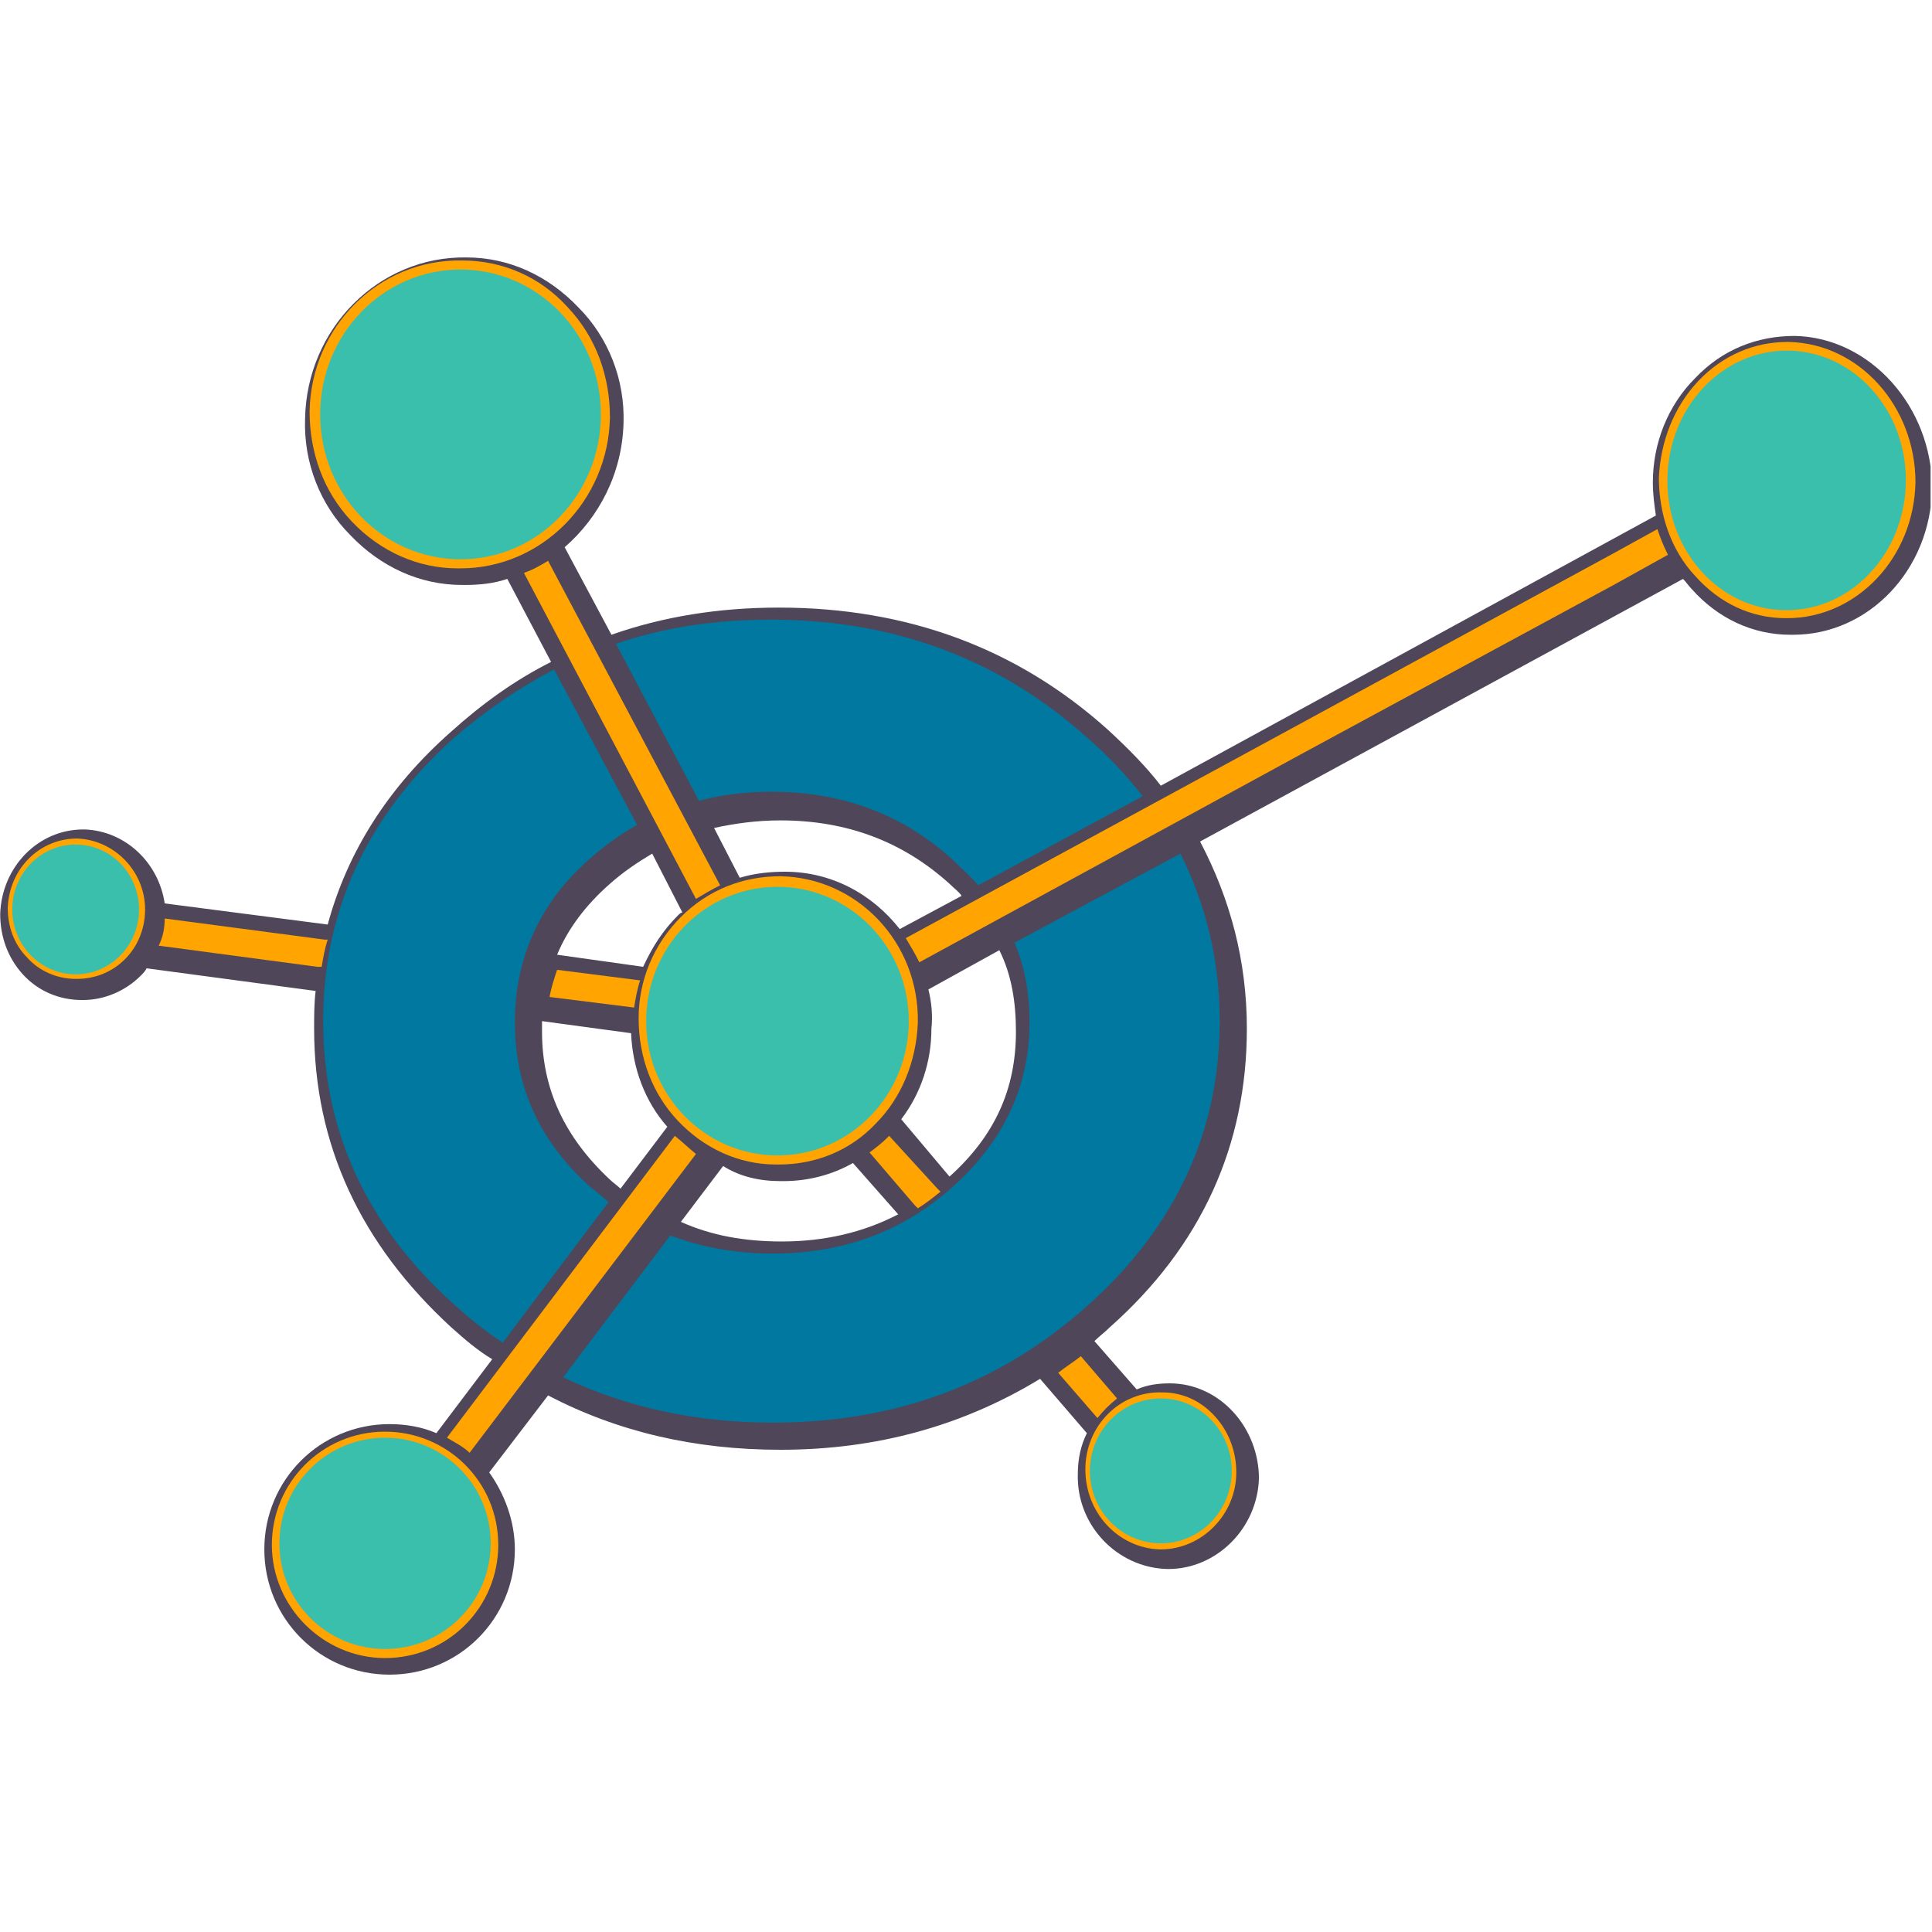 <svg xmlns="http://www.w3.org/2000/svg" version="1.1" xmlns:xlink="http://www.w3.org/1999/xlink" xmlns:svgjs="http://svgjs.com/svgjs" width="1000" height="1000"><style>
    #light-icon {
      display: inline;
    }
    #dark-icon {
      display: none;
    }

    @media (prefers-color-scheme: dark) {
      #light-icon {
        display: none;
      }
      #dark-icon {
        display: inline;
      }
    }
  </style><g id="light-icon"><svg xmlns="http://www.w3.org/2000/svg" version="1.1" xmlns:xlink="http://www.w3.org/1999/xlink" xmlns:svgjs="http://svgjs.com/svgjs" width="1000" height="1000"><g transform="matrix(7.812,0,0,7.812,-0.681,-0.335)"><svg xmlns="http://www.w3.org/2000/svg" version="1.1" xmlns:xlink="http://www.w3.org/1999/xlink" xmlns:svgjs="http://svgjs.com/svgjs" width="128" height="128"><svg version="1.1" id="Capa_1" xmlns="http://www.w3.org/2000/svg" xmlns:xlink="http://www.w3.org/1999/xlink" x="0px" y="0px" viewBox="0 0 128 128" style="enable-background:new 0 0 128 128;" xml:space="preserve">
<style type="text/css">
	.st0{fill:#50465A;}
	.st1{fill:#0078A0;}
	.st2{fill:#FFA400;}
	.st3{fill:#3BBFAD;}
</style>
<g>
	<path class="st0" d="M119,22.3c-2.5,0-4.8,0.9-6.6,2.8c-1.8,1.8-2.8,4.3-2.8,6.9c0,0.8,0.1,1.5,0.2,2.2L77,52.1
		c-1-1.3-2.2-2.5-3.5-3.7c-6-5.4-13.3-8.1-21.8-8.1c-4,0-7.7,0.6-11.1,1.8l-3.1-5.8c2.3-2,3.8-4.9,3.9-8.2c0.1-2.9-1-5.7-3-7.7
		c-2-2.1-4.6-3.3-7.4-3.3c-5.8-0.1-10.6,4.7-10.7,10.7c-0.1,2.9,1,5.7,3,7.7c2,2.1,4.6,3.3,7.4,3.3c0.1,0,0.1,0,0.2,0
		c1,0,1.9-0.1,2.8-0.4l2.9,5.5c-2.4,1.2-4.6,2.8-6.6,4.6c-4.2,3.7-6.9,8-8.2,12.8L11,59.9c-0.4-2.7-2.6-4.8-5.3-4.9c0,0-0.1,0-0.1,0
		c-3,0-5.4,2.5-5.5,5.6c0,1.5,0.5,2.9,1.5,4c1,1.1,2.4,1.7,3.9,1.7c0,0,0.1,0,0.1,0c1.4,0,2.8-0.6,3.8-1.6c0.2-0.2,0.3-0.3,0.4-0.5
		L21,65.7c-0.1,0.8-0.1,1.7-0.1,2.5c0,7.7,3.1,14.3,9.1,19.8c0.9,0.8,1.7,1.5,2.7,2.1L29,95c-0.9-0.4-2-0.6-3.1-0.6
		c-4.6,0-8.3,3.7-8.3,8.3s3.7,8.3,8.3,8.3c4.6,0,8.3-3.7,8.3-8.3c0-1.9-0.7-3.7-1.7-5.1l3.9-5.1c4.6,2.4,9.7,3.6,15.4,3.6
		c6.4,0,12.1-1.6,17.2-4.7l3.1,3.6c-0.4,0.8-0.6,1.7-0.6,2.7c-0.1,3.4,2.6,6.2,5.9,6.3c0,0,0.1,0,0.1,0c3.2,0,5.9-2.7,6-6
		c0-1.6-0.6-3.2-1.7-4.4c-1.1-1.2-2.6-1.9-4.2-1.9c-0.8,0-1.5,0.1-2.2,0.4l-2.8-3.2c0.3-0.3,0.7-0.6,1-0.9
		c6.1-5.4,9.1-12.1,9.1-19.8c0-4.5-1.1-8.6-3.1-12.4l32-17.4c0.2,0.2,0.4,0.5,0.6,0.7c1.7,1.9,4,3,6.5,3c0.1,0,0.1,0,0.2,0
		c5,0,9.1-4.3,9.2-9.7C128.1,27,124,22.4,119,22.3z M61.6,65.6l4.7-2.6c0.8,1.6,1.1,3.4,1.1,5.4c0,3.8-1.4,6.9-4.4,9.6l-3.2-3.8
		c1.3-1.7,2-3.8,2-6C61.9,67.3,61.8,66.4,61.6,65.6z M45,60.7c-1,1-1.7,2.1-2.3,3.4L37,63.3c0.7-1.7,1.9-3.3,3.5-4.7
		c0.9-0.8,1.8-1.4,2.8-2l2,3.9C45.2,60.5,45.1,60.6,45,60.7z M36,68.4c0-0.2,0-0.5,0-0.7l5.9,0.8c0.1,2.3,0.9,4.5,2.4,6.2l-3.1,4.1
		c-0.2-0.2-0.5-0.4-0.7-0.6C37.5,75.4,36,72.2,36,68.4z M51.8,78.3c0.1,0,0.1,0,0.2,0c1.6,0,3.2-0.4,4.6-1.2l3,3.4
		c-2.3,1.2-4.9,1.8-7.7,1.8c-2.5,0-4.7-0.4-6.7-1.3l2.8-3.7C49.1,78,50.4,78.3,51.8,78.3z M52.1,57.8c-1,0-2,0.1-3,0.4l-1.7-3.3
		c1.4-0.3,2.8-0.5,4.4-0.5c4.4,0,8.1,1.4,11.2,4.2c0.3,0.3,0.6,0.5,0.8,0.8l-4.1,2.2C57.9,59.3,55.2,57.8,52.1,57.8z"></path>
	<g>
		<path class="st1" d="M39.1,78.6c-3.3-3-4.9-6.6-4.9-10.8c0-4.2,1.6-7.9,4.9-10.8c1-0.9,2.1-1.7,3.2-2.3l-5.5-10.3
			c-2.3,1.2-4.5,2.7-6.6,4.5c-5.8,5.2-8.7,11.5-8.7,18.8c0,7.3,2.9,13.6,8.7,18.8c1,0.9,2.1,1.8,3.2,2.5l7-9.3
			C40.1,79.4,39.6,79,39.1,78.6z"></path>
		<path class="st1" d="M67.3,62.5c0.7,1.6,1,3.4,1,5.3c0,4.2-1.7,7.8-5,10.8c-3.3,3-7.3,4.5-12,4.5c-2.4,0-4.7-0.4-6.8-1.2l-7.1,9.4
			c4.2,2,8.8,3,13.9,3c8.2,0,15.1-2.6,20.9-7.8c5.8-5.2,8.7-11.5,8.7-18.8c0-4-0.9-7.7-2.6-11.1L67.3,62.5z"></path>
		<path class="st1" d="M51.2,52.5c4.7,0,8.7,1.5,12,4.5c0.6,0.6,1.2,1.1,1.7,1.7l10.9-5.9c-1.1-1.4-2.3-2.7-3.7-3.9
			c-5.8-5.2-12.8-7.8-20.9-7.8c-3.7,0-7.1,0.5-10.3,1.6l5.5,10.4C47.9,52.7,49.5,52.5,51.2,52.5z"></path>
	</g>
	<g>
		<path class="st2" d="M29.7,95.3c0.5,0.3,1.1,0.6,1.5,1l15-19.8c-0.5-0.4-0.9-0.8-1.4-1.2L29.7,95.3z"></path>
		<path class="st2" d="M25.6,94.9c-4.2,0-7.5,3.4-7.5,7.5c0,4.1,3.4,7.5,7.5,7.5c4.2,0,7.5-3.4,7.5-7.5
			C33.1,98.2,29.7,94.9,25.6,94.9z"></path>
		<path class="st2" d="M47.8,58.7L36.4,37.2c-0.5,0.3-1,0.6-1.6,0.8l11.4,21.6C46.7,59.3,47.2,59,47.8,58.7z"></path>
		<path class="st2" d="M30.4,37.7c0.1,0,0.1,0,0.2,0c5.4,0,9.8-4.5,9.9-10c0-2.7-0.9-5.3-2.8-7.3c-1.8-2-4.3-3.1-7-3.1
			c-5.5-0.1-10,4.4-10.1,10c0,2.7,0.9,5.3,2.8,7.3C25.3,36.6,27.8,37.7,30.4,37.7z"></path>
		<path class="st2" d="M21.4,64.1c0.1-0.6,0.2-1.2,0.4-1.8l-0.2,0L11,60.9c0,0.6-0.1,1.2-0.4,1.8l10.5,1.4L21.4,64.1z"></path>
		<path class="st2" d="M42.1,66.8c0.1-0.6,0.2-1.2,0.4-1.8l-5.5-0.7c-0.2,0.6-0.4,1.2-0.5,1.8L42.1,66.8z"></path>
		<path class="st2" d="M59,75.3c0,0-0.1,0.1-0.1,0.1c-0.4,0.4-0.8,0.7-1.2,1l3,3.5l0.2,0.2c0.5-0.3,1-0.7,1.5-1.1l-0.2-0.2L59,75.3z
			"></path>
		<path class="st2" d="M74.1,92.7l-2.4-2.8c-0.5,0.4-1,0.7-1.5,1.1l2.6,3C73.2,93.5,73.6,93.1,74.1,92.7z"></path>
		<path class="st2" d="M107,36.7L86.6,47.8L60.1,62.2c0.3,0.5,0.6,1,0.9,1.6l25.5-13.9L107,38.8l3.6-2c-0.3-0.6-0.5-1.1-0.7-1.7
			L107,36.7z"></path>
		<path class="st2" d="M60.9,67.8c0.1-5.3-4-9.6-9.1-9.7c-2.5,0-4.8,0.9-6.6,2.7c-1.8,1.8-2.8,4.2-2.8,6.7c0,2.6,0.9,5,2.6,6.8
			c1.7,1.8,4,2.9,6.5,2.9c0.1,0,0.1,0,0.2,0c2.4,0,4.7-0.9,6.4-2.7C59.8,72.8,60.8,70.4,60.9,67.8z"></path>
		<path class="st2" d="M118.6,22.7c0,0-0.1,0-0.1,0c-2.2,0-4.3,0.9-5.9,2.6c-1.6,1.7-2.5,4-2.6,6.4c0,2.4,0.8,4.8,2.4,6.5
			c1.6,1.8,3.7,2.8,6,2.8c0,0,0.1,0,0.1,0c4.6,0,8.4-4,8.5-9C127,27,123.3,22.8,118.6,22.7z"></path>
		<path class="st2" d="M5.2,55.6C5.2,55.6,5.2,55.6,5.2,55.6c-2.5,0-4.5,2-4.6,4.6c0,1.2,0.4,2.4,1.3,3.3c0.8,0.9,2,1.4,3.2,1.4
			c0,0,0.1,0,0.1,0c2.5,0,4.5-2,4.5-4.6C9.7,57.8,7.7,55.7,5.2,55.6z"></path>
		<path class="st2" d="M77.1,92.3c-2.8-0.1-5.1,2.2-5.1,5.1c0,2.9,2.2,5.2,4.9,5.3c0,0,0.1,0,0.1,0c2.7,0,5-2.3,5-5.1
			c0-1.4-0.5-2.7-1.4-3.7C79.7,92.9,78.5,92.3,77.1,92.3z"></path>
	</g>
	<g>
		<ellipse class="st3" cx="25.6" cy="102.3" rx="7" ry="7"></ellipse>
		<ellipse class="st3" cx="30.6" cy="27.5" rx="9.3" ry="9.6"></ellipse>
		<ellipse class="st3" cx="51.6" cy="67.7" rx="8.7" ry="8.9"></ellipse>
		
			<ellipse transform="matrix(1.098739e-02 -1 1 1.098739e-02 85.263 149.924)" class="st3" cx="118.4" cy="31.9" rx="8.6" ry="7.9"></ellipse>
		<ellipse class="st3" cx="5.1" cy="60.3" rx="4.2" ry="4.3"></ellipse>
		<ellipse class="st3" cx="77" cy="97.5" rx="4.7" ry="4.8"></ellipse>
	</g>
</g>
</svg></svg></g></svg></g><g id="dark-icon"><svg xmlns="http://www.w3.org/2000/svg" version="1.1" xmlns:xlink="http://www.w3.org/1999/xlink" xmlns:svgjs="http://svgjs.com/svgjs" width="1000" height="1000"><g transform="matrix(7.812,0,0,7.812,-0.681,-0.335)" style="filter: brightness(1.5)"><svg xmlns="http://www.w3.org/2000/svg" version="1.1" xmlns:xlink="http://www.w3.org/1999/xlink" xmlns:svgjs="http://svgjs.com/svgjs" width="128" height="128"><svg version="1.1" id="Capa_1" xmlns="http://www.w3.org/2000/svg" xmlns:xlink="http://www.w3.org/1999/xlink" x="0px" y="0px" viewBox="0 0 128 128" style="enable-background:new 0 0 128 128;" xml:space="preserve">
<style type="text/css">
	.st0{fill:#50465A;}
	.st1{fill:#0078A0;}
	.st2{fill:#FFA400;}
	.st3{fill:#3BBFAD;}
</style>
<g>
	<path class="st0" d="M119,22.3c-2.5,0-4.8,0.9-6.6,2.8c-1.8,1.8-2.8,4.3-2.8,6.9c0,0.8,0.1,1.5,0.2,2.2L77,52.1
		c-1-1.3-2.2-2.5-3.5-3.7c-6-5.4-13.3-8.1-21.8-8.1c-4,0-7.7,0.6-11.1,1.8l-3.1-5.8c2.3-2,3.8-4.9,3.9-8.2c0.1-2.9-1-5.7-3-7.7
		c-2-2.1-4.6-3.3-7.4-3.3c-5.8-0.1-10.6,4.7-10.7,10.7c-0.1,2.9,1,5.7,3,7.7c2,2.1,4.6,3.3,7.4,3.3c0.1,0,0.1,0,0.2,0
		c1,0,1.9-0.1,2.8-0.4l2.9,5.5c-2.4,1.2-4.6,2.8-6.6,4.6c-4.2,3.7-6.9,8-8.2,12.8L11,59.9c-0.4-2.7-2.6-4.8-5.3-4.9c0,0-0.1,0-0.1,0
		c-3,0-5.4,2.5-5.5,5.6c0,1.5,0.5,2.9,1.5,4c1,1.1,2.4,1.7,3.9,1.7c0,0,0.1,0,0.1,0c1.4,0,2.8-0.6,3.8-1.6c0.2-0.2,0.3-0.3,0.4-0.5
		L21,65.7c-0.1,0.8-0.1,1.7-0.1,2.5c0,7.7,3.1,14.3,9.1,19.8c0.9,0.8,1.7,1.5,2.7,2.1L29,95c-0.9-0.4-2-0.6-3.1-0.6
		c-4.6,0-8.3,3.7-8.3,8.3s3.7,8.3,8.3,8.3c4.6,0,8.3-3.7,8.3-8.3c0-1.9-0.7-3.7-1.7-5.1l3.9-5.1c4.6,2.4,9.7,3.6,15.4,3.6
		c6.4,0,12.1-1.6,17.2-4.7l3.1,3.6c-0.4,0.8-0.6,1.7-0.6,2.7c-0.1,3.4,2.6,6.2,5.9,6.3c0,0,0.1,0,0.1,0c3.2,0,5.9-2.7,6-6
		c0-1.6-0.6-3.2-1.7-4.4c-1.1-1.2-2.6-1.9-4.2-1.9c-0.8,0-1.5,0.1-2.2,0.4l-2.8-3.2c0.3-0.3,0.7-0.6,1-0.9
		c6.1-5.4,9.1-12.1,9.1-19.8c0-4.5-1.1-8.6-3.1-12.4l32-17.4c0.2,0.2,0.4,0.5,0.6,0.7c1.7,1.9,4,3,6.5,3c0.1,0,0.1,0,0.2,0
		c5,0,9.1-4.3,9.2-9.7C128.1,27,124,22.4,119,22.3z M61.6,65.6l4.7-2.6c0.8,1.6,1.1,3.4,1.1,5.4c0,3.8-1.4,6.9-4.4,9.6l-3.2-3.8
		c1.3-1.7,2-3.8,2-6C61.9,67.3,61.8,66.4,61.6,65.6z M45,60.7c-1,1-1.7,2.1-2.3,3.4L37,63.3c0.7-1.7,1.9-3.3,3.5-4.7
		c0.9-0.8,1.8-1.4,2.8-2l2,3.9C45.2,60.5,45.1,60.6,45,60.7z M36,68.4c0-0.2,0-0.5,0-0.7l5.9,0.8c0.1,2.3,0.9,4.5,2.4,6.2l-3.1,4.1
		c-0.2-0.2-0.5-0.4-0.7-0.6C37.5,75.4,36,72.2,36,68.4z M51.8,78.3c0.1,0,0.1,0,0.2,0c1.6,0,3.2-0.4,4.6-1.2l3,3.4
		c-2.3,1.2-4.9,1.8-7.7,1.8c-2.5,0-4.7-0.4-6.7-1.3l2.8-3.7C49.1,78,50.4,78.3,51.8,78.3z M52.1,57.8c-1,0-2,0.1-3,0.4l-1.7-3.3
		c1.4-0.3,2.8-0.5,4.4-0.5c4.4,0,8.1,1.4,11.2,4.2c0.3,0.3,0.6,0.5,0.8,0.8l-4.1,2.2C57.9,59.3,55.2,57.8,52.1,57.8z"></path>
	<g>
		<path class="st1" d="M39.1,78.6c-3.3-3-4.9-6.6-4.9-10.8c0-4.2,1.6-7.9,4.9-10.8c1-0.9,2.1-1.7,3.2-2.3l-5.5-10.3
			c-2.3,1.2-4.5,2.7-6.6,4.5c-5.8,5.2-8.7,11.5-8.7,18.8c0,7.3,2.9,13.6,8.7,18.8c1,0.9,2.1,1.8,3.2,2.5l7-9.3
			C40.1,79.4,39.6,79,39.1,78.6z"></path>
		<path class="st1" d="M67.3,62.5c0.7,1.6,1,3.4,1,5.3c0,4.2-1.7,7.8-5,10.8c-3.3,3-7.3,4.5-12,4.5c-2.4,0-4.7-0.4-6.8-1.2l-7.1,9.4
			c4.2,2,8.8,3,13.9,3c8.2,0,15.1-2.6,20.9-7.8c5.8-5.2,8.7-11.5,8.7-18.8c0-4-0.9-7.7-2.6-11.1L67.3,62.5z"></path>
		<path class="st1" d="M51.2,52.5c4.7,0,8.7,1.5,12,4.5c0.6,0.6,1.2,1.1,1.7,1.7l10.9-5.9c-1.1-1.4-2.3-2.7-3.7-3.9
			c-5.8-5.2-12.8-7.8-20.9-7.8c-3.7,0-7.1,0.5-10.3,1.6l5.5,10.4C47.9,52.7,49.5,52.5,51.2,52.5z"></path>
	</g>
	<g>
		<path class="st2" d="M29.7,95.3c0.5,0.3,1.1,0.6,1.5,1l15-19.8c-0.5-0.4-0.9-0.8-1.4-1.2L29.7,95.3z"></path>
		<path class="st2" d="M25.6,94.9c-4.2,0-7.5,3.4-7.5,7.5c0,4.1,3.4,7.5,7.5,7.5c4.2,0,7.5-3.4,7.5-7.5
			C33.1,98.2,29.7,94.9,25.6,94.9z"></path>
		<path class="st2" d="M47.8,58.7L36.4,37.2c-0.5,0.3-1,0.6-1.6,0.8l11.4,21.6C46.7,59.3,47.2,59,47.8,58.7z"></path>
		<path class="st2" d="M30.4,37.7c0.1,0,0.1,0,0.2,0c5.4,0,9.8-4.5,9.9-10c0-2.7-0.9-5.3-2.8-7.3c-1.8-2-4.3-3.1-7-3.1
			c-5.5-0.1-10,4.4-10.1,10c0,2.7,0.9,5.3,2.8,7.3C25.3,36.6,27.8,37.7,30.4,37.7z"></path>
		<path class="st2" d="M21.4,64.1c0.1-0.6,0.2-1.2,0.4-1.8l-0.2,0L11,60.9c0,0.6-0.1,1.2-0.4,1.8l10.5,1.4L21.4,64.1z"></path>
		<path class="st2" d="M42.1,66.8c0.1-0.6,0.2-1.2,0.4-1.8l-5.5-0.7c-0.2,0.6-0.4,1.2-0.5,1.8L42.1,66.8z"></path>
		<path class="st2" d="M59,75.3c0,0-0.1,0.1-0.1,0.1c-0.4,0.4-0.8,0.7-1.2,1l3,3.5l0.2,0.2c0.5-0.3,1-0.7,1.5-1.1l-0.2-0.2L59,75.3z
			"></path>
		<path class="st2" d="M74.1,92.7l-2.4-2.8c-0.5,0.4-1,0.7-1.5,1.1l2.6,3C73.2,93.5,73.6,93.1,74.1,92.7z"></path>
		<path class="st2" d="M107,36.7L86.6,47.8L60.1,62.2c0.3,0.5,0.6,1,0.9,1.6l25.5-13.9L107,38.8l3.6-2c-0.3-0.6-0.5-1.1-0.7-1.7
			L107,36.7z"></path>
		<path class="st2" d="M60.9,67.8c0.1-5.3-4-9.6-9.1-9.7c-2.5,0-4.8,0.9-6.6,2.7c-1.8,1.8-2.8,4.2-2.8,6.7c0,2.6,0.9,5,2.6,6.8
			c1.7,1.8,4,2.9,6.5,2.9c0.1,0,0.1,0,0.2,0c2.4,0,4.7-0.9,6.4-2.7C59.8,72.8,60.8,70.4,60.9,67.8z"></path>
		<path class="st2" d="M118.6,22.7c0,0-0.1,0-0.1,0c-2.2,0-4.3,0.9-5.9,2.6c-1.6,1.7-2.5,4-2.6,6.4c0,2.4,0.8,4.8,2.4,6.5
			c1.6,1.8,3.7,2.8,6,2.8c0,0,0.1,0,0.1,0c4.6,0,8.4-4,8.5-9C127,27,123.3,22.8,118.6,22.7z"></path>
		<path class="st2" d="M5.2,55.6C5.2,55.6,5.2,55.6,5.2,55.6c-2.5,0-4.5,2-4.6,4.6c0,1.2,0.4,2.4,1.3,3.3c0.8,0.9,2,1.4,3.2,1.4
			c0,0,0.1,0,0.1,0c2.5,0,4.5-2,4.5-4.6C9.7,57.8,7.7,55.7,5.2,55.6z"></path>
		<path class="st2" d="M77.1,92.3c-2.8-0.1-5.1,2.2-5.1,5.1c0,2.9,2.2,5.2,4.9,5.3c0,0,0.1,0,0.1,0c2.7,0,5-2.3,5-5.1
			c0-1.4-0.5-2.7-1.4-3.7C79.7,92.9,78.5,92.3,77.1,92.3z"></path>
	</g>
	<g>
		<ellipse class="st3" cx="25.6" cy="102.3" rx="7" ry="7"></ellipse>
		<ellipse class="st3" cx="30.6" cy="27.5" rx="9.3" ry="9.6"></ellipse>
		<ellipse class="st3" cx="51.6" cy="67.7" rx="8.7" ry="8.9"></ellipse>
		
			<ellipse transform="matrix(1.098739e-02 -1 1 1.098739e-02 85.263 149.924)" class="st3" cx="118.4" cy="31.9" rx="8.6" ry="7.9"></ellipse>
		<ellipse class="st3" cx="5.1" cy="60.3" rx="4.2" ry="4.3"></ellipse>
		<ellipse class="st3" cx="77" cy="97.5" rx="4.7" ry="4.8"></ellipse>
	</g>
</g>
</svg></svg></g></svg></g></svg>